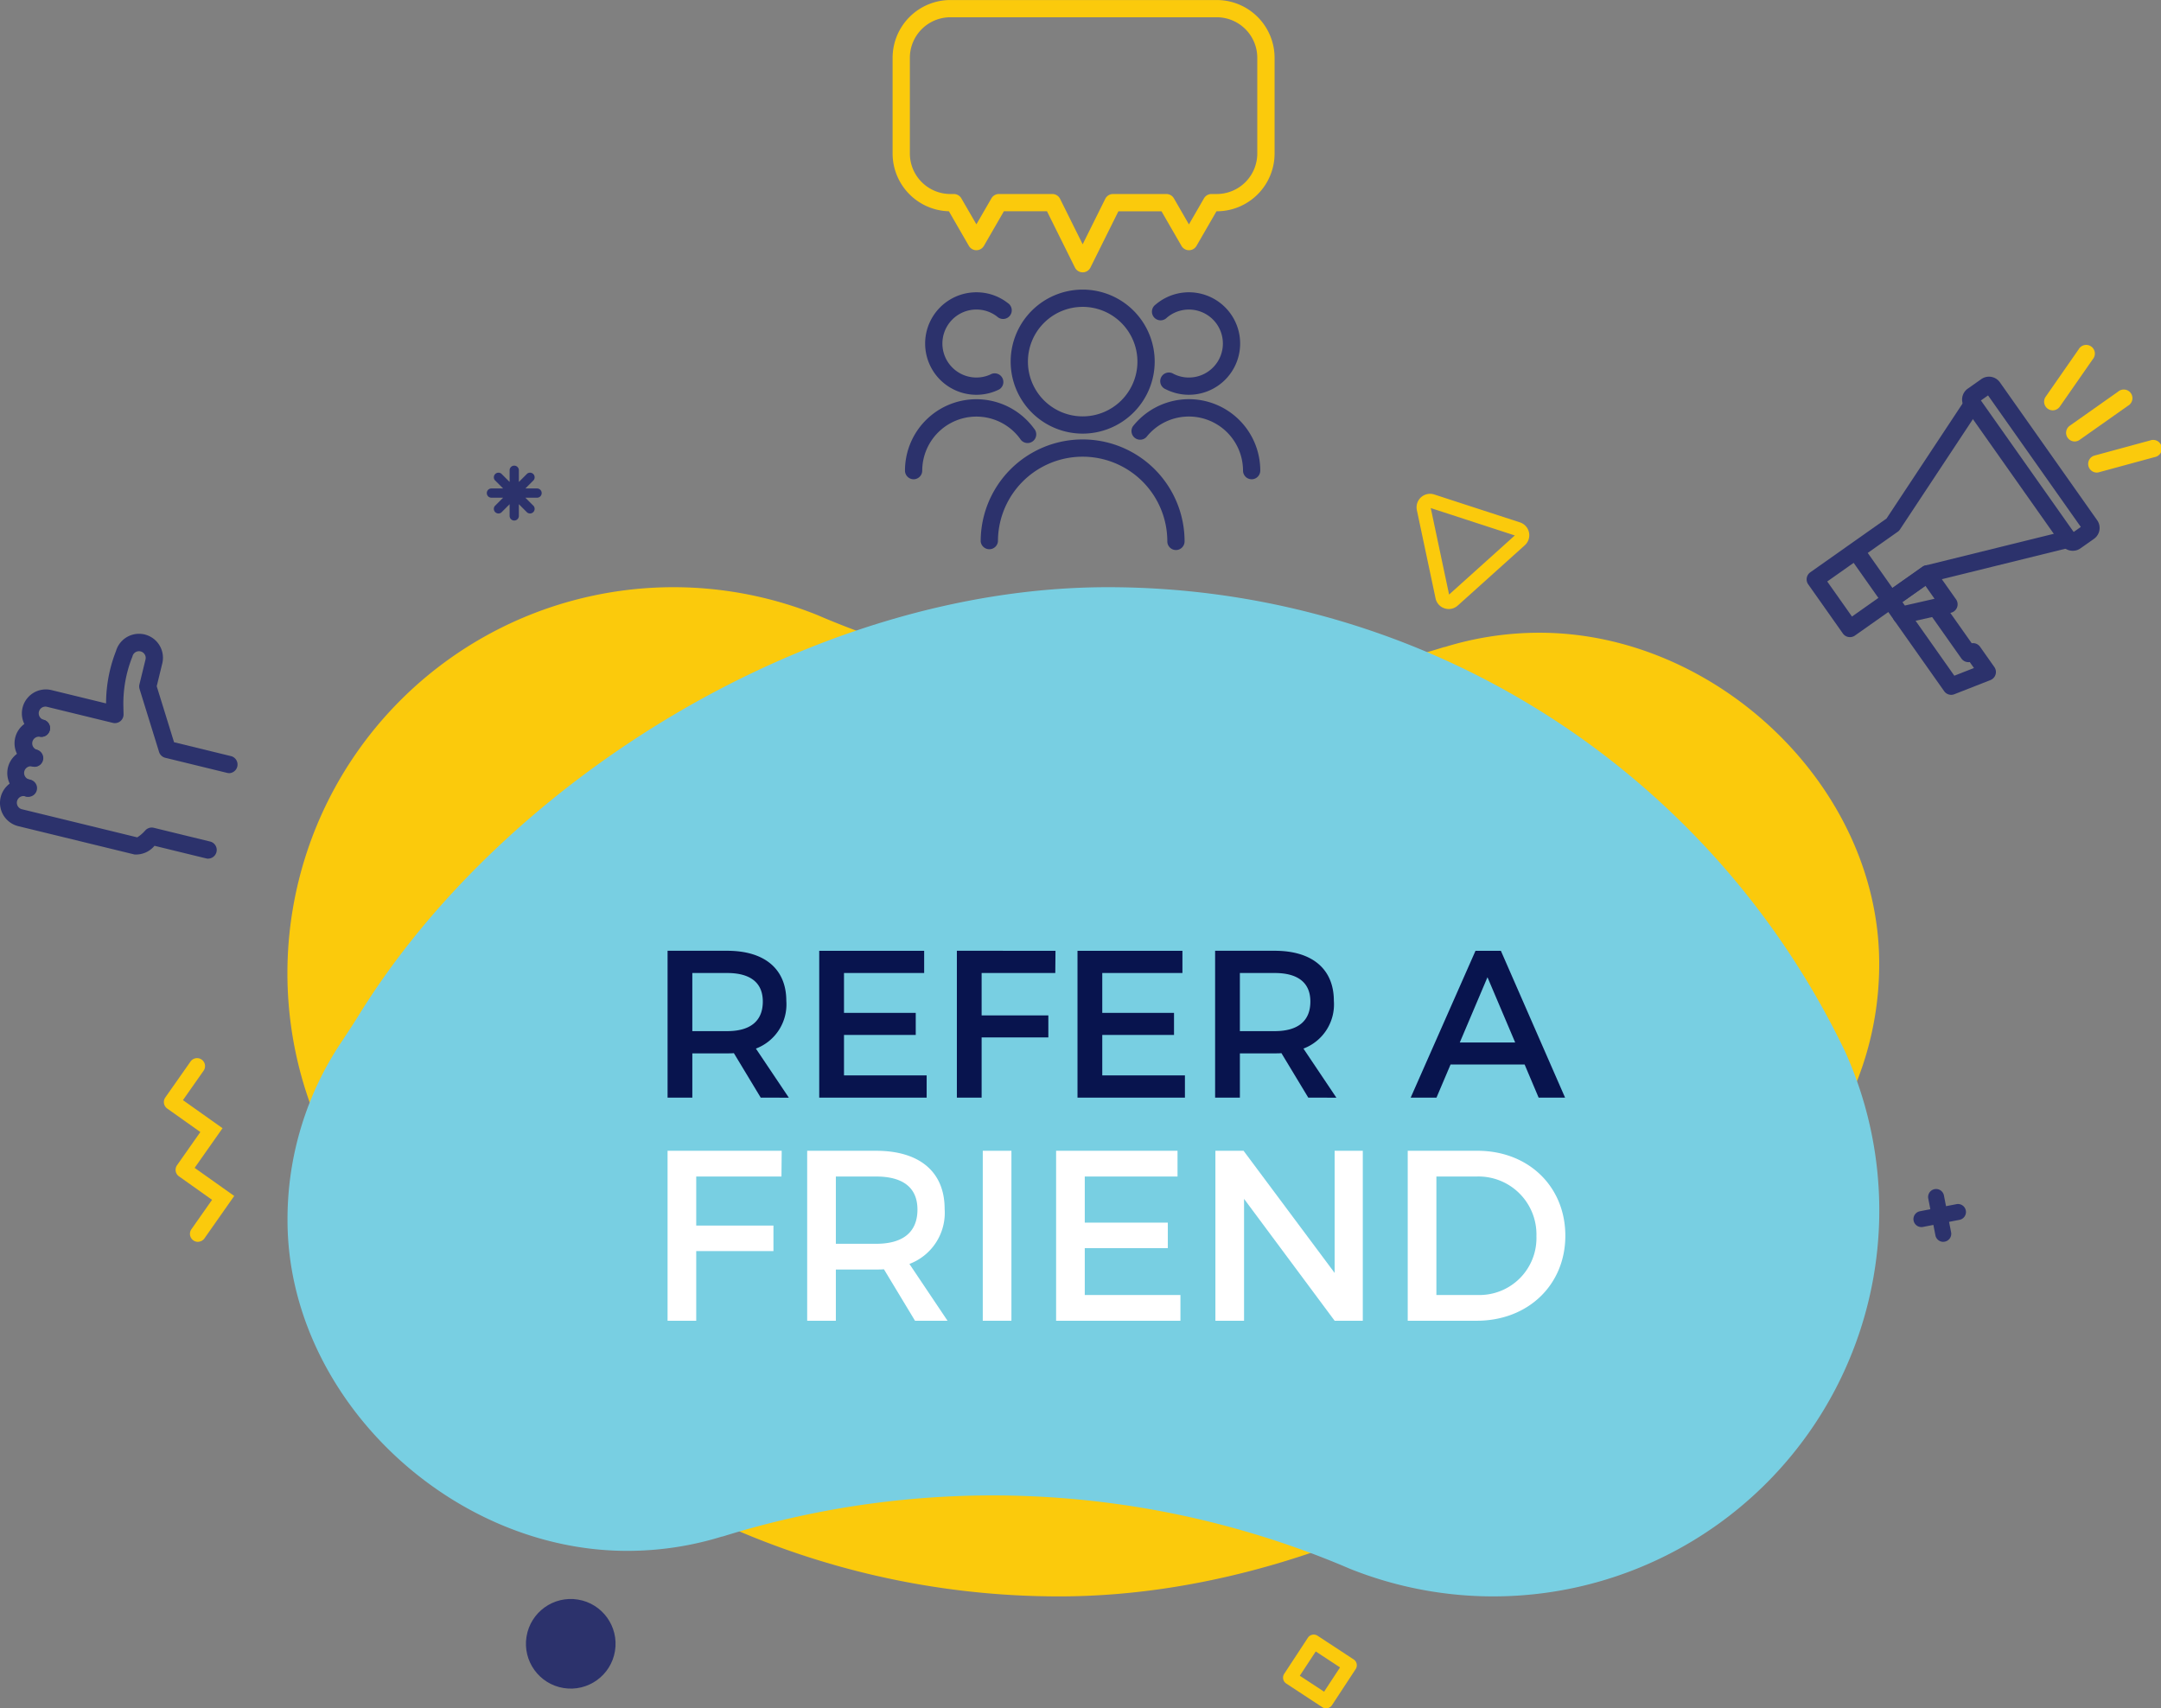 <svg xmlns="http://www.w3.org/2000/svg" width="199.474" height="157.697" viewBox="0 0 199.474 157.697">
  <rect x="0" y="0" width="199.474" height="157.697" fill="#808080" stroke="none"/>
  <g id="Group_9934" data-name="Group 9934" transform="translate(-429.548 -311.7)">
    <g id="Group_9934-2" data-name="Group 9934" transform="translate(456.079 365.904)">
      <path id="Path_56574" data-name="Path 56574" d="M896.182,1071.066c-.545.815-1.083,1.635-1.6,2.47-13.444,21.791-41.9,39.55-69.154,39.55a75.442,75.442,0,0,1-66.775-40.29.09.09,0,0,0-.011-.021q-.652-1.242-1.263-2.508a35.632,35.632,0,0,1,45.707-47.783q.558.241,1.118.472a83.751,83.751,0,0,0,56.807,2.488l0,.015a29.5,29.5,0,0,1,8.766-1.327c16.3-.007,31.308,14.159,31.357,30.463A29.38,29.38,0,0,1,896.182,1071.066Z" transform="translate(-754.203 -1019.928)" fill="#fbca0c"/>
    </g>
    <path id="Path_56575" data-name="Path 56575" d="M759.161,1061.947c.545-.815,1.083-1.635,1.6-2.469,13.444-21.791,41.9-39.55,69.155-39.55a75.442,75.442,0,0,1,66.775,40.29.09.09,0,0,0,.011.021q.653,1.241,1.263,2.508a35.632,35.632,0,0,1-45.707,47.783q-.558-.241-1.118-.472a83.753,83.753,0,0,0-56.807-2.487l0-.015a29.507,29.507,0,0,1-8.766,1.327c-16.3.007-31.308-14.159-31.357-30.463A29.381,29.381,0,0,1,759.161,1061.947Z" transform="translate(-298.123 -654.024)" fill="#78cfe2"/>
    <g id="Group_9936" data-name="Group 9936" transform="translate(444.674 409.375)">
      <g id="Group_9935" data-name="Group 9935" transform="translate(0)">
        <path id="Path_56576" data-name="Path 56576" d="M621.419,1555.739h0a.427.427,0,0,1,.1.595l-2.084,2.968,3.654,2.592-2.574,3.666,3.654,2.593-2.572,3.666a.427.427,0,0,1-.595.1h0a.427.427,0,0,1-.1-.595l2.084-2.97-3.308-2.347a.427.427,0,0,1-.1-.594l2.329-3.317-3.307-2.346a.427.427,0,0,1-.1-.594l2.328-3.316A.427.427,0,0,1,621.419,1555.739Z" transform="translate(-618.109 -1555.351)" fill="#fbca0c"/>
        <path id="Path_56577" data-name="Path 56577" d="M617.776,1568.828a.737.737,0,0,1-.6-1.16l1.907-2.718-3.056-2.169a.738.738,0,0,1-.177-1.024l2.152-3.065-3.056-2.167a.738.738,0,0,1-.177-1.025l2.328-3.316a.737.737,0,0,1,1.026-.179h0a.737.737,0,0,1,.18,1.026l-1.907,2.716,3.654,2.592L617.476,1562l3.653,2.593-2.749,3.918a.732.732,0,0,1-.476.3A.743.743,0,0,1,617.776,1568.828Zm-.076-16.338-.02,0a.117.117,0,0,0-.076.048l-2.328,3.316a.118.118,0,0,0,.028.163l3.559,2.524-2.507,3.57a.118.118,0,0,0,.028.163l3.559,2.525-2.261,3.222a.117.117,0,1,0,.192.135l2.4-3.414-3.654-2.593,2.574-3.666-3.654-2.591,2.261-3.22a.117.117,0,0,0-.029-.163h0A.115.115,0,0,0,617.7,1552.489Z" transform="translate(-614.635 -1551.87)" fill="#fbca0c"/>
      </g>
    </g>
    <g id="Group_9937" data-name="Group 9937" transform="translate(606.171 421.486)">
      <path id="Path_56578" data-name="Path 56578" d="M2598.338,1705.223l-1.267.246-.247-1.267a.427.427,0,1,0-.838.163l.246,1.267-1.267.246a.427.427,0,1,0,.163.839l1.267-.246.246,1.267a.427.427,0,1,0,.839-.163l-.247-1.267,1.267-.246a.427.427,0,1,0-.163-.839Z" transform="translate(-2594.31 -1703.547)" fill="#2c326c"/>
      <path id="Path_56579" data-name="Path 56579" d="M2593.581,1704.911a.738.738,0,0,1-.723-.6l-.187-.963-.963.187a.737.737,0,0,1-.864-.583.738.738,0,0,1,.583-.864l.963-.187-.187-.963a.737.737,0,1,1,1.446-.281l.188.963.963-.187a.737.737,0,0,1,.281,1.447l-.963.187.188.963a.737.737,0,0,1-.724.877Zm-.42-2.285.306,1.571a.117.117,0,0,0,.23-.045l-.306-1.571,1.571-.305a.117.117,0,0,0-.045-.23l-1.571.305-.306-1.571a.117.117,0,0,0-.137-.093.118.118,0,0,0-.093.137l.306,1.571-1.572.305a.117.117,0,0,0-.092.138.115.115,0,0,0,.049.075.116.116,0,0,0,.088.018Z" transform="translate(-2590.83 -1700.064)" fill="#2c326c"/>
    </g>
    <path id="Path_56580" data-name="Path 56580" d="M983.957,884.679h-1.079l.763-.763a.427.427,0,0,0-.6-.6l-.763.763V883a.427.427,0,0,0-.427-.427h0a.427.427,0,0,0-.427.427v1.079l-.763-.763a.427.427,0,0,0-.6.6l.763.763h-1.079a.427.427,0,0,0-.427.427h0a.427.427,0,0,0,.427.427h1.079l-.763.763a.427.427,0,0,0,.6.6l.763-.763v1.079a.427.427,0,0,0,.427.427h0a.427.427,0,0,0,.427-.427v-1.079l.763.763a.427.427,0,0,0,.6-.6l-.763-.763h1.079a.427.427,0,0,0,.427-.427h0A.427.427,0,0,0,983.957,884.679Z" transform="translate(-504.835 -527.89)" fill="#2c326c"/>
    <g id="Group_9939" data-name="Group 9939" transform="translate(560.305 357.28)">
      <g id="Group_9938" data-name="Group 9938">
        <path id="Path_56581" data-name="Path 56581" d="M2036.042,928.214a.948.948,0,0,1-.294-.047.927.927,0,0,1-.626-.7l-1.726-8.146a.936.936,0,0,1,1.206-1.084l7.918,2.578a.936.936,0,0,1,.336,1.586h0l-6.192,5.568A.928.928,0,0,1,2036.042,928.214Zm-1.732-9.346a.262.262,0,0,0-.173.068.257.257,0,0,0-.081.249l1.726,8.146a.262.262,0,0,0,.431.14l6.192-5.568a.262.262,0,0,0-.094-.443l-7.918-2.578A.267.267,0,0,0,2034.31,918.868Zm8.321,3.286h0Z" transform="translate(-2033.066 -917.883)" fill="#fbca0c"/>
        <path id="Path_56582" data-name="Path 56582" d="M2032.56,925.039a1.257,1.257,0,0,1-.39-.062,1.233,1.233,0,0,1-.833-.926l-1.726-8.146a1.246,1.246,0,0,1,1.6-1.443l7.918,2.578a1.246,1.246,0,0,1,.447,2.111l-6.192,5.568A1.24,1.24,0,0,1,2032.56,925.039Zm-1.732-10.02a.627.627,0,0,0-.61.757l1.726,8.146a.627.627,0,0,0,1.032.336l6.174-5.552v-.075l-.019.018-6.192,5.568a.571.571,0,0,1-.941-.307l-1.726-8.146a.573.573,0,0,1,.557-.691.579.579,0,0,1,.18.029l7.917,2.578a.572.572,0,0,1,.224.95v.075l.018-.016a.627.627,0,0,0-.225-1.062l-7.918-2.578A.631.631,0,0,0,2030.828,915.019Zm.067.7,1.691,7.984,6.068-5.457Zm-.079-.026Z" transform="translate(-2029.583 -914.399)" fill="#fbca0c"/>
      </g>
    </g>
    <g id="Group_9940" data-name="Group 9940" transform="translate(477.487 458.692)">
      <circle id="Ellipse_3464" data-name="Ellipse 3464" cx="4.137" cy="4.137" r="4.137" transform="matrix(0.16, -0.987, 0.987, 0.16, 0, 8.167)" fill="#2c326c"/>
    </g>
    <g id="Group_9942" data-name="Group 9942" transform="translate(547.984 462.597)">
      <g id="Group_9941" data-name="Group 9941" transform="translate(0 0)">
        <path id="Path_56583" data-name="Path 56583" d="M1886.2,2213.1a.336.336,0,0,1-.129-.051l-3.324-2.182a.338.338,0,0,1-.1-.467l2.182-3.324a.337.337,0,0,1,.467-.1l3.324,2.182a.337.337,0,0,1,.1.467l-2.182,3.324a.337.337,0,0,1-.338.148Zm-2.8-2.612,2.76,1.812,1.812-2.76-2.76-1.812Z" transform="translate(-1882.29 -2206.61)" fill="#fbca0c"/>
        <path id="Path_56584" data-name="Path 56584" d="M1882.783,2209.928a.646.646,0,0,1-.108-.01h0a.63.63,0,0,1-.247-.1l-3.324-2.182a.647.647,0,0,1-.186-.9l2.182-3.324a.647.647,0,0,1,.9-.186l3.324,2.182a.647.647,0,0,1,.186.9l-2.182,3.324a.644.644,0,0,1-.409.279A.666.666,0,0,1,1882.783,2209.928Zm-1.141-6.181h-.006a.026.026,0,0,0-.017.012l-2.182,3.324a.028.028,0,0,0,.008.038l3.324,2.182.01,0h.01a.026.026,0,0,0,.017-.012l2.183-3.324a.028.028,0,0,0,0-.021.027.027,0,0,0-.012-.018l-3.324-2.182A.027.027,0,0,0,1881.641,2203.747Zm1.134,5.5-3.278-2.152,2.152-3.278,3.278,2.152Zm-2.42-2.33,2.242,1.472,1.472-2.242-2.242-1.472Z" transform="translate(-1878.812 -2203.127)" fill="#fbca0c"/>
      </g>
    </g>
    <g id="Group_9943" data-name="Group 9943" transform="translate(491.169 399.466)">
      <path id="Path_56585" data-name="Path 56585" d="M1192.186,1444.168l-2.479-4.106c-.194.019-.407.019-.62.019h-3.215v4.086h-2.285v-13.556h5.5c3.467,0,5.461,1.685,5.461,4.629a4.355,4.355,0,0,1-2.808,4.4l3.041,4.532Zm-3.1-6.139c2.092,0,3.292-.891,3.292-2.731,0-1.782-1.2-2.634-3.292-2.634h-3.215v5.365Z" transform="translate(-1183.587 -1430.612)" fill="#08144e"/>
      <path id="Path_56586" data-name="Path 56586" d="M1364.607,1430.612v2.053h-7.4v3.68h6.623v2.033h-6.623v3.738h7.63v2.053h-9.916v-13.556Z" transform="translate(-1340.922 -1430.612)" fill="#08144e"/>
      <path id="Path_56587" data-name="Path 56587" d="M1519.484,1430.612l-.019,2.053h-6.8v3.912h6.159v2.033h-6.159v5.558h-2.285v-13.556Z" transform="translate(-1483.676 -1430.612)" fill="#08144e"/>
      <path id="Path_56588" data-name="Path 56588" d="M1656.329,1430.612v2.053h-7.4v3.68h6.623v2.033h-6.623v3.738h7.63v2.053h-9.916v-13.556Z" transform="translate(-1608.804 -1430.612)" fill="#08144e"/>
      <path id="Path_56589" data-name="Path 56589" d="M1810.7,1444.168l-2.479-4.106c-.194.019-.407.019-.62.019h-3.215v4.086H1802.1v-13.556h5.5c3.467,0,5.461,1.685,5.461,4.629a4.354,4.354,0,0,1-2.808,4.4l3.041,4.532Zm-3.1-6.139c2.092,0,3.292-.891,3.292-2.731,0-1.782-1.2-2.634-3.292-2.634h-3.215v5.365Z" transform="translate(-1751.558 -1430.612)" fill="#08144e"/>
      <path id="Path_56590" data-name="Path 56590" d="M2033.484,1441.109h-6.836l-1.3,3.06h-2.382l5.984-13.556h2.343l5.926,13.556h-2.44Zm-.871-2.033-2.557-6.023-2.556,6.023Z" transform="translate(-1954.373 -1430.612)" fill="#08144e"/>
    </g>
    <g id="Group_9944" data-name="Group 9944" transform="translate(491.169 417.927)">
      <path id="Path_56591" data-name="Path 56591" d="M1194.122,1656.515l-.022,2.376h-7.868v4.528h7.128v2.354h-7.128v6.433h-2.645v-15.69Z" transform="translate(-1183.587 -1656.515)" fill="#fff"/>
      <path id="Path_56592" data-name="Path 56592" d="M1351.254,1672.206l-2.869-4.752c-.224.022-.471.022-.717.022h-3.721v4.73H1341.3v-15.69h6.366c4.012,0,6.321,1.95,6.321,5.357a5.041,5.041,0,0,1-3.25,5.088l3.519,5.245Zm-3.586-7.105c2.421,0,3.811-1.031,3.811-3.161,0-2.062-1.39-3.048-3.811-3.048h-3.721v6.209Z" transform="translate(-1328.413 -1656.515)" fill="#fff"/>
      <path id="Path_56593" data-name="Path 56593" d="M1542.257,1656.515v15.69h-2.645v-15.69Z" transform="translate(-1510.517 -1656.515)" fill="#fff"/>
      <path id="Path_56594" data-name="Path 56594" d="M1633.651,1656.515v2.376h-8.562v4.259h7.666v2.354h-7.666v4.326h8.831v2.376h-11.477v-15.69Z" transform="translate(-1586.579 -1656.515)" fill="#fff"/>
      <path id="Path_56595" data-name="Path 56595" d="M1804.975,1656.515l8.406,11.275v-11.275h2.6v15.69h-2.6l-8.361-11.252v11.252h-2.645v-15.69Z" transform="translate(-1751.807 -1656.515)" fill="#fff"/>
      <path id="Path_56596" data-name="Path 56596" d="M2034.158,1664.36c0,4.528-3.43,7.845-8.182,7.845h-6.366v-15.69h6.433C2030.75,1656.515,2034.158,1659.81,2034.158,1664.36Zm-2.667.023a5.349,5.349,0,0,0-5.492-5.492h-3.743v10.938h3.856A5.26,5.26,0,0,0,2031.49,1664.383Z" transform="translate(-1951.289 -1656.515)" fill="#fff"/>
    </g>
    <g id="Group_9948" data-name="Group 9948" transform="translate(429.548 370.181)">
      <g id="Group_9947" data-name="Group 9947" transform="translate(0)">
        <g id="Group_9946" data-name="Group 9946">
          <path id="Path_56597" data-name="Path 56597" d="M447.847,1173.57a.8.8,0,0,1-.189-.023,2.212,2.212,0,0,1,1.048-4.3.8.8,0,0,1-.377,1.548.619.619,0,0,0-.294,1.2.8.8,0,0,1-.188,1.571Z" transform="translate(-444.627 -1161.264)" fill="#2c326c"/>
          <path id="Path_56598" data-name="Path 56598" d="M439.644,1207.226a.8.8,0,0,1-.189-.023,2.212,2.212,0,1,1,1.048-4.3.8.8,0,0,1-.377,1.548.619.619,0,1,0-.293,1.2.8.8,0,0,1-.188,1.57Z" transform="translate(-437.094 -1192.169)" fill="#2c326c"/>
          <g id="Group_9945" data-name="Group 9945">
            <path id="Path_56599" data-name="Path 56599" d="M473.325,1085.147a.8.8,0,0,1-.189-.023l-5.715-1.394a.8.8,0,0,1-.572-.538l-1.8-5.811a.8.8,0,0,1-.013-.425l.57-2.338a.619.619,0,0,0-1.2-.293.8.8,0,0,1-.033.1,11.688,11.688,0,0,0-.818,4.573l.016.719a.8.8,0,0,1-.985.791l-6.041-1.473a.619.619,0,1,0-.294,1.2.8.8,0,0,1-.377,1.547,2.212,2.212,0,0,1,1.048-4.3l5.036,1.228a13.261,13.261,0,0,1,.914-4.831A2.212,2.212,0,0,1,467.15,1075l-.518,2.123,1.6,5.17,5.276,1.287a.8.8,0,0,1-.188,1.57Z" transform="translate(-452.166 -1072.26)" fill="#2c326c"/>
            <path id="Path_56600" data-name="Path 56600" d="M448.781,1243.867a.809.809,0,0,1-.189-.023l-4.783-1.167a2.214,2.214,0,0,1-1.853.8l-7.794-1.9-2.925-.712a2.212,2.212,0,1,1,1.048-4.3.8.8,0,1,1-.377,1.548.619.619,0,1,0-.294,1.2l2.925.712,7.678,1.873a3.425,3.425,0,0,0,.739-.637.8.8,0,0,1,.785-.246l5.228,1.275a.8.8,0,0,1-.188,1.57Zm-6.617-1.94Z" transform="translate(-429.548 -1223.083)" fill="#2c326c"/>
          </g>
        </g>
      </g>
    </g>
    <g id="Group_9950" data-name="Group 9950" transform="translate(596.311 346.467)">
      <path id="Path_56601" data-name="Path 56601" d="M2573.41,1041.778a.8.8,0,0,1-.651-.338l-4.551-6.452a.8.8,0,1,1,1.3-.918l4.191,5.942,1.811-.71-.388-.549a.8.8,0,0,1-.772-.328l-3.009-4.266a.8.8,0,0,1,1.3-.918l2.661,3.773a.8.8,0,0,1,.772.328l1.32,1.872a.8.8,0,0,1-.36,1.2l-3.338,1.309A.8.8,0,0,1,2573.41,1041.778Z" transform="translate(-2560.064 -1012.405)" fill="#2c326c"/>
      <path id="Path_56602" data-name="Path 56602" d="M2556.834,1000.465a.8.8,0,0,1-.651-.337l-.994-1.409a.8.8,0,0,1,.192-1.11l3.424-2.415a.8.8,0,0,1,1.11.192l1.988,2.818a.8.8,0,0,1-.474,1.236l-4.418,1.006A.8.8,0,0,1,2556.834,1000.465Zm.116-2.014.227.322,2.739-.624-.844-1.2Z" transform="translate(-2548.109 -977.644)" fill="#2c326c"/>
      <g id="Group_9949" data-name="Group 9949" transform="translate(0 1.763)">
        <path id="Path_56603" data-name="Path 56603" d="M2474.181,825.939a.8.8,0,0,1-.651-.337l-3.2-4.537a.8.8,0,0,1,.192-1.11l7.036-4.963,7.258-10.979a.8.8,0,0,1,1.329.878L2478.8,816a.793.793,0,0,1-.205.212l-6.508,4.59,2.282,3.236,6.506-4.589a.8.8,0,0,1,.268-.122l12.925-3.19a.8.8,0,1,1,.382,1.547l-12.78,3.154-7.034,4.961A.8.8,0,0,1,2474.181,825.939Z" transform="translate(-2470.184 -803.656)" fill="#2c326c"/>
      </g>
      <path id="Path_56604" data-name="Path 56604" d="M2656.021,798.157a1.248,1.248,0,0,1-.212-.018,1.224,1.224,0,0,1-.8-.5l-8.979-12.731a1.232,1.232,0,0,1,.3-1.717l1.25-.881a1.233,1.233,0,0,1,1.717.3l8.979,12.731a1.232,1.232,0,0,1-.3,1.716h0l-1.25.881A1.223,1.223,0,0,1,2656.021,798.157Zm-8.479-13.876,8.563,12.141.659-.465-8.563-12.141Zm9.976,12.119h0Zm-.459-.651h0Z" transform="translate(-2631.455 -782.082)" fill="#2c326c"/>
      <path id="Path_56605" data-name="Path 56605" d="M2520.228,975.7a.8.8,0,0,1-.651-.337l-3.547-5.028a.8.8,0,0,1,1.3-.918l3.546,5.028a.8.8,0,0,1-.65,1.256Z" transform="translate(-2512.15 -953.798)" fill="#2c326c"/>
    </g>
    <g id="Group_9952" data-name="Group 9952" transform="translate(618.229 343.606)">
      <path id="Path_56606" data-name="Path 56606" d="M2763.957,802a.8.8,0,0,1-.46-1.447l4.468-3.151a.8.8,0,1,1,.918,1.3l-4.468,3.151A.792.792,0,0,1,2763.957,802Z" transform="translate(-2761.135 -793.154)" fill="#fbca0c"/>
      <g id="Group_9951" data-name="Group 9951">
        <path id="Path_56607" data-name="Path 56607" d="M2739.176,753.051a.8.8,0,0,1-.653-1.251l3.048-4.381a.8.8,0,1,1,1.307.91l-3.048,4.381A.8.8,0,0,1,2739.176,753.051Z" transform="translate(-2738.38 -747.078)" fill="#fbca0c"/>
        <path id="Path_56608" data-name="Path 56608" d="M2788.733,856.8a.8.8,0,0,1-.208-1.565l5.15-1.4a.8.8,0,1,1,.418,1.537l-5.15,1.4A.8.8,0,0,1,2788.733,856.8Z" transform="translate(-2783.887 -845.083)" fill="#fbca0c"/>
      </g>
    </g>
    <path id="Path_56609" data-name="Path 56609" d="M1734.8,647.317a4.745,4.745,0,0,1-2.143-.512.8.8,0,1,1,.722-1.42,3.1,3.1,0,0,0,1.421.339,3.137,3.137,0,1,0-2.041-5.521.8.8,0,1,1-1.037-1.21,4.73,4.73,0,1,1,3.077,8.323Z" transform="translate(-1195.507 -299.175)" fill="#2c326c"/>
    <path id="Path_56610" data-name="Path 56610" d="M1718.271,766.1a.8.8,0,0,1-.8-.8,5,5,0,0,0-8.916-3.1.8.8,0,0,1-1.25-.988,6.588,6.588,0,0,1,11.758,4.084A.8.8,0,0,1,1718.271,766.1Z" transform="translate(-1173.184 -410.159)" fill="#2c326c"/>
    <path id="Path_56611" data-name="Path 56611" d="M1479.256,647.317a4.73,4.73,0,1,1,0-9.461,4.686,4.686,0,0,1,2.891.986.8.8,0,1,1-.974,1.26,3.106,3.106,0,0,0-1.917-.654,3.137,3.137,0,0,0,0,6.275,3.1,3.1,0,0,0,1.4-.331.8.8,0,0,1,.714,1.424A4.683,4.683,0,0,1,1479.256,647.317Z" transform="translate(-959.581 -299.175)" fill="#2c326c"/>
    <path id="Path_56612" data-name="Path 56612" d="M1452.592,766.1a.8.8,0,0,1-.8-.8,6.588,6.588,0,0,1,11.917-3.873.8.8,0,1,1-1.288.938,5,5,0,0,0-9.037,2.936A.8.8,0,0,1,1452.592,766.1Z" transform="translate(-938.708 -410.159)" fill="#2c326c"/>
    <g id="Group_9953" data-name="Group 9953" transform="translate(520.076 338.433)">
      <path id="Path_56613" data-name="Path 56613" d="M1577.766,648.114a6.647,6.647,0,1,1,6.647-6.647A6.655,6.655,0,0,1,1577.766,648.114Zm0-11.7a5.054,5.054,0,1,0,5.054,5.054A5.06,5.06,0,0,0,1577.766,636.413Z" transform="translate(-1568.356 -634.82)" fill="#2c326c"/>
      <path id="Path_56614" data-name="Path 56614" d="M1555.334,814.319a.8.8,0,0,1-.8-.8,7.817,7.817,0,0,0-15.634,0,.8.8,0,0,1-1.593,0,9.41,9.41,0,0,1,18.82,0A.8.8,0,0,1,1555.334,814.319Z" transform="translate(-1537.311 -790.278)" fill="#2c326c"/>
    </g>
    <path id="Path_56615" data-name="Path 56615" d="M1455.317,332.839a.8.8,0,0,1-.713-.442l-2.581-5.195h-3.978l-1.848,3.2a.8.8,0,0,1-1.38,0l-1.849-3.2a5.338,5.338,0,0,1-5.195-5.33v-8.837a5.338,5.338,0,0,1,5.332-5.332H1467.7a5.338,5.338,0,0,1,5.332,5.332v8.837a5.338,5.338,0,0,1-5.332,5.332h-.031l-1.849,3.2a.8.8,0,0,1-1.379,0l-1.848-3.2h-3.978l-2.581,5.195A.8.8,0,0,1,1455.317,332.839Zm-7.732-7.23h4.932a.8.8,0,0,1,.713.442l2.087,4.2,2.087-4.2a.8.8,0,0,1,.713-.442h4.931a.8.8,0,0,1,.69.4l1.388,2.405,1.389-2.405a.8.8,0,0,1,.69-.4h.491a3.743,3.743,0,0,0,3.739-3.739v-8.837a3.743,3.743,0,0,0-3.739-3.739h-24.591a3.744,3.744,0,0,0-3.739,3.739v8.837a3.744,3.744,0,0,0,3.739,3.739h.323a.8.8,0,0,1,.69.4l1.389,2.4,1.388-2.4A.8.8,0,0,1,1447.585,325.609Z" transform="translate(-925.832 4)" fill="#fbca0c"/>
  </g>
</svg>
